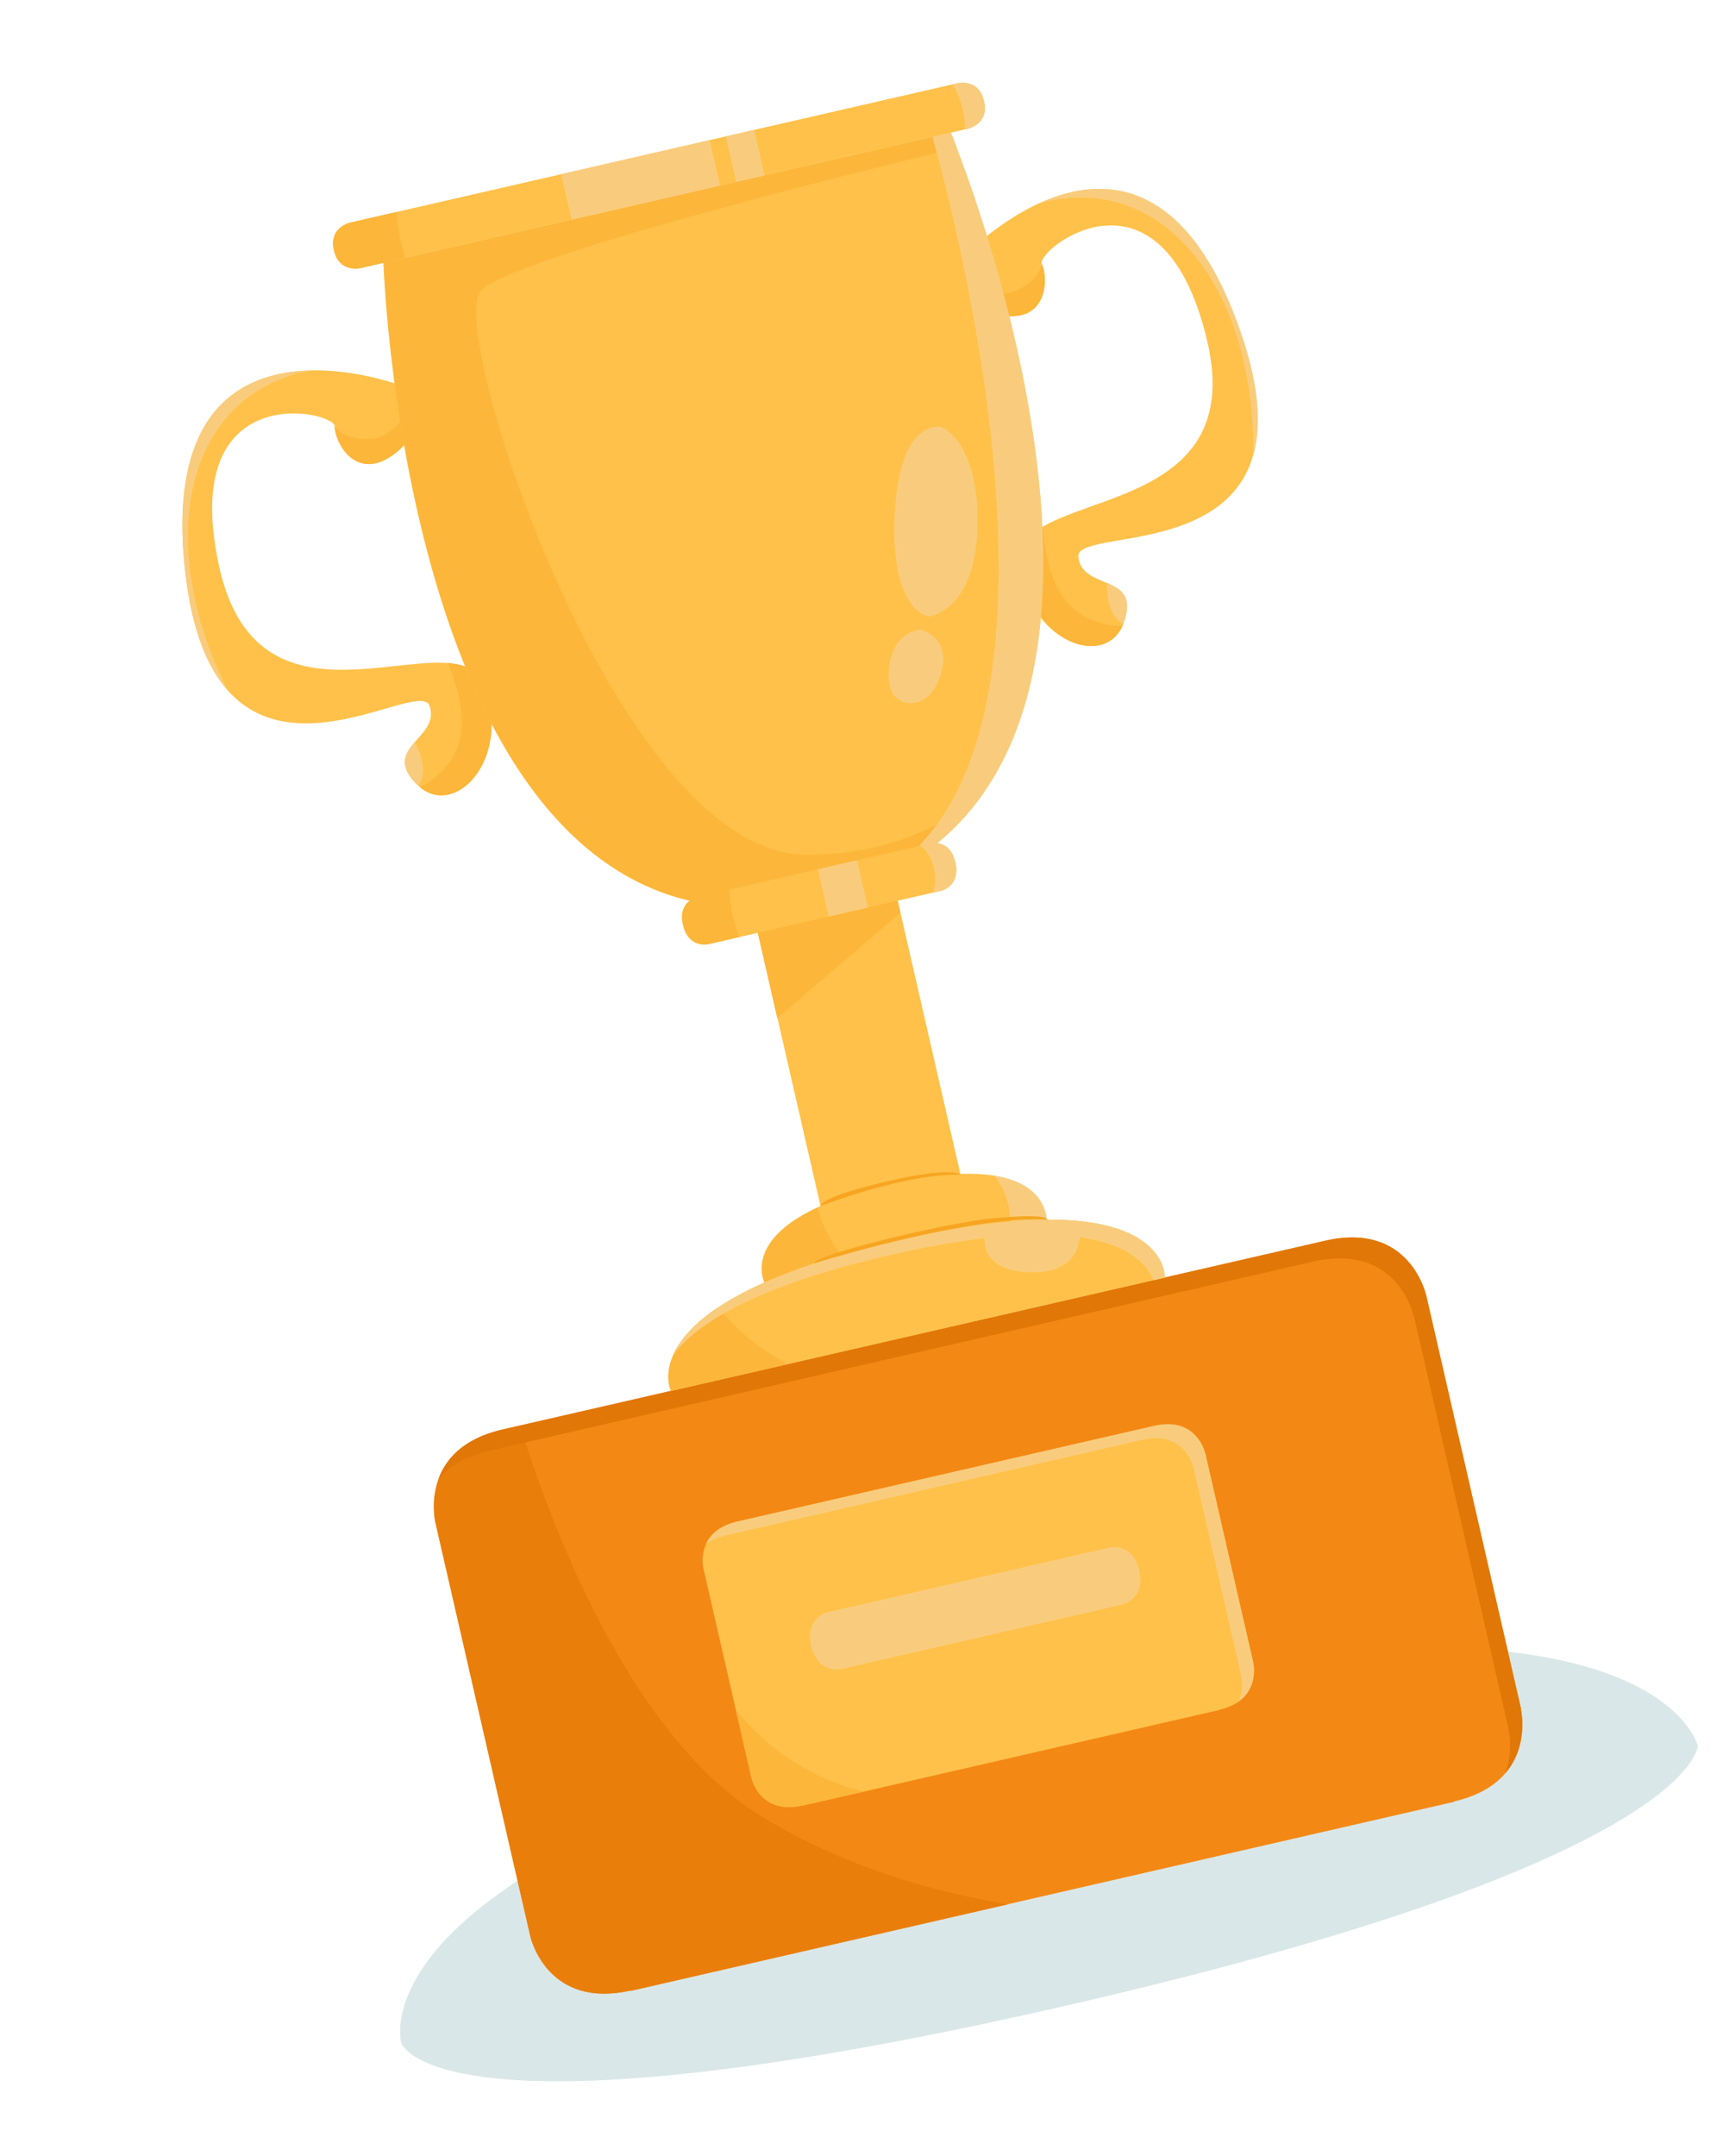 <svg width="339" height="424" viewBox="0 0 339 424" fill="none" xmlns="http://www.w3.org/2000/svg">
<path d="M196.503 335.284C67.608 364.855 78.982 401.883 78.982 401.883C78.982 401.883 86.034 422.839 209.83 394.437C333.627 366.036 334.036 343.369 334.036 343.369C334.036 343.369 325.397 305.713 196.503 335.284Z" fill="#DAE7E8"/>
<path d="M85.655 299.43L104.312 380.753C104.519 381.654 107.989 395.15 124.134 391.446L123.99 391.554L286.223 354.335L286.047 354.3C302.76 350.466 299.213 335.983 299.213 335.983L299.269 336.063L280.592 254.652L280.577 254.748C280.577 254.748 277.438 240.172 260.742 244.002L98.829 281.148C82.692 284.887 85.448 298.528 85.655 299.43Z" fill="#F48814"/>
<path d="M198.225 374.527C183.894 372.121 165.819 367.167 149.529 357.04C123.369 340.804 107.93 298.529 102.329 280.386L98.865 281.181C82.72 284.885 85.48 298.544 85.686 299.446L104.343 380.768C104.55 381.67 108.02 395.166 124.166 391.462L124.022 391.569L198.229 374.545L198.225 374.527Z" fill="#EA7E0A"/>
<path d="M280.613 254.663L280.598 254.76C280.598 254.76 277.46 240.183 260.764 244.013L98.833 281.163C91.107 282.936 87.7 286.992 86.282 290.835C88.302 288.473 91.473 286.406 96.411 285.273L258.324 248.127C275.037 244.293 278.158 258.874 278.158 258.874L278.173 258.777L296.85 340.189L296.795 340.108C296.795 340.108 297.809 344.286 296.162 348.758C300.957 343.173 299.199 336.002 299.199 336.002L299.255 336.083L280.578 254.671L280.613 254.663Z" fill="#E17706"/>
<path d="M138.399 308.471L147.849 349.663C147.954 350.123 149.71 356.959 157.898 355.081L157.817 355.137L239.981 336.287L239.884 336.272C248.339 334.332 246.563 326.998 246.563 326.998L246.593 327.047L237.134 285.82L237.129 285.877C237.129 285.877 235.548 278.498 227.076 280.442L145.071 299.255C136.897 301.112 138.297 308.029 138.399 308.471Z" fill="#FFC149"/>
<path d="M169.923 352.352C158.227 349.452 150.188 343.015 144.751 336.186L147.842 349.657C147.947 350.117 149.703 356.953 157.891 355.075L157.81 355.131L169.923 352.352V352.352Z" fill="#FCB63A"/>
<path d="M237.134 285.801L237.128 285.859C237.128 285.859 235.548 278.48 227.075 280.423L145.071 299.237C141.501 300.056 139.759 301.833 138.931 303.604C139.882 302.939 141.113 302.359 142.73 301.988L224.734 283.175C233.188 281.235 234.787 288.61 234.787 288.61L234.792 288.553L244.251 329.78L244.221 329.731C244.221 329.731 244.82 332.181 243.682 334.637C247.736 331.772 246.558 326.962 246.558 326.962L246.588 327.011L237.134 285.801V285.801Z" fill="#F9CC7D"/>
<path d="M218.212 304.373L162.992 317.042C162.992 317.042 158.296 318.007 159.594 323.664C160.892 329.322 165.563 328.25 165.563 328.25L220.766 315.586C220.766 315.586 225.437 314.514 224.139 308.857C222.841 303.199 218.212 304.373 218.212 304.373Z" fill="#F9CC7D"/>
<path d="M175.759 173.37L148.247 179.682L161.842 238.941L189.355 232.629L175.759 173.37Z" fill="#FFC149"/>
<path d="M152.928 200.226L177.139 179.523L175.727 173.371L148.215 179.683L152.928 200.226Z" fill="#FCB63A"/>
<path d="M150.695 252.879L205.897 240.215C205.897 240.215 206.968 225.566 174.962 232.909C142.973 240.247 150.695 252.879 150.695 252.879Z" fill="#FFC149"/>
<path d="M150.693 252.883L167.62 248.999C163.68 245.437 161.762 240.908 160.829 237.494C145.601 244.542 150.693 252.883 150.693 252.883Z" fill="#FCB63A"/>
<path d="M198.406 237.017C198.788 238.846 198.843 240.471 198.695 241.863L205.889 240.213C205.889 240.213 206.413 232.965 195.6 231.222C196.808 232.657 197.878 234.551 198.406 237.017Z" fill="#F9CC7D"/>
<path d="M174.96 232.243C162.403 235.123 161.413 236.838 161.44 237.204C161.44 237.204 177.997 230.728 188.985 231.033C188.999 231.011 187.517 229.362 174.96 232.243Z" fill="#F7A521"/>
<path d="M132 273.567L229.173 251.274C229.173 251.274 230.182 231.632 176.809 243.877C123.383 256.134 132 273.567 132 273.567Z" fill="#FFC149"/>
<path d="M141.323 257.108C128.207 265.868 132.009 273.556 132.009 273.556L154.992 268.283C148.399 264.808 144.071 260.609 141.323 257.108Z" fill="#FCB63A"/>
<path d="M176.822 243.895C145.207 251.148 135.32 260.209 132.514 266.398C136.975 260.499 148.16 253.02 175.051 246.851C182.209 245.209 188.396 244.143 193.729 243.515C193.645 245.674 194.502 249.981 202.651 250.214C210.876 250.449 212.233 245.69 212.419 243.321C222.606 244.78 225.886 249.052 226.926 251.791L229.199 251.269C229.185 251.291 230.195 231.65 176.822 243.895Z" fill="#F9CC7D"/>
<path d="M195.945 239.548C185.43 240.49 159.565 247.057 160.239 248.447C160.239 248.447 190.44 239.024 206.019 239.861C206.019 239.861 206.461 238.606 195.945 239.548Z" fill="#F7A521"/>
<path d="M95.386 134.936C90.095 120.35 51.207 148.626 43.099 111.332C34.992 74.038 65.812 80.757 65.85 83.856C65.888 86.955 70.046 95.138 77.807 89.115C85.571 83.109 78.748 75.779 78.748 75.779C78.748 75.779 30.106 57.387 36.461 112.631C42.252 163.056 82.131 132.413 84.488 138.776C86.846 145.139 74.751 147.021 82 154.253C89.249 161.485 100.677 149.522 95.386 134.936Z" fill="#FFC149"/>
<path d="M77.796 89.128C82.098 85.796 81.91 82.043 80.905 79.371C80.905 79.371 78.214 85.98 72.926 86.319C67.634 86.639 65.839 83.869 65.839 83.869C65.877 86.968 70.031 95.133 77.796 89.128Z" fill="#FCB63A"/>
<path d="M95.369 134.926C94.253 131.851 91.647 130.681 88.126 130.409C90.138 135.103 93.005 144.178 88.295 150.134C86.194 152.793 84.248 154.17 82.56 154.799C89.83 160.817 100.513 149.117 95.369 134.926Z" fill="#FCB63A"/>
<path d="M36.459 112.635C37.787 124.129 40.881 131.421 44.899 135.896C44.899 135.896 32.903 114.493 38.384 94.216C43.866 73.94 61.977 72.856 61.999 72.869C48.608 72.852 32.654 79.508 36.459 112.635Z" fill="#F9CC7D"/>
<path d="M81.608 145.917C79.675 148.166 78.222 150.472 81.985 154.242C82.085 154.35 82.202 154.453 82.297 154.543C84.137 151.888 82.871 148.326 81.608 145.917Z" fill="#F9CC7D"/>
<path d="M200.676 110.788C199.08 95.355 246.405 103.851 237.445 66.753C228.486 29.654 203.677 49.135 204.993 51.941C206.31 54.747 206.135 63.924 196.525 61.886C186.919 59.865 189.864 50.294 189.864 50.294C189.864 50.294 225.625 12.539 243.986 65.029C260.754 112.935 211.506 102.739 212.158 109.494C212.81 116.248 224.516 112.67 221.144 122.338C217.772 132.007 202.255 126.225 200.676 110.788Z" fill="#FFC149"/>
<path d="M196.512 61.903C191.187 60.779 189.721 57.32 189.461 54.476C189.461 54.476 194.763 59.252 199.67 57.252C204.573 55.234 204.981 51.958 204.981 51.958C206.315 54.76 206.118 63.923 196.512 61.903Z" fill="#FCB63A"/>
<path d="M200.68 110.781C200.345 107.527 202.18 105.338 205.23 103.559C205.466 108.66 206.841 118.077 213.676 121.385C216.726 122.862 219.078 123.253 220.871 123.084C216.934 131.673 202.219 125.8 200.68 110.781Z" fill="#FCB63A"/>
<path d="M243.985 65.023C247.8 75.947 248.194 83.858 246.529 89.637C246.529 89.637 247.996 65.145 234.224 49.286C220.452 33.427 203.68 40.345 203.666 40.367C215.692 34.519 232.97 33.551 243.985 65.023Z" fill="#F9CC7D"/>
<path d="M217.854 114.656C220.574 115.837 222.887 117.279 221.144 122.312C221.101 122.452 221.041 122.597 220.994 122.719C218.181 121.131 217.749 117.378 217.854 114.656Z" fill="#F9CC7D"/>
<path d="M187.036 26.102L75.441 51.704C75.441 51.704 80.017 195.361 160.992 176.784C241.966 158.207 187.036 26.102 187.036 26.102Z" fill="#FFC149"/>
<path d="M94.604 57.174C100.598 50.626 169.16 33.687 188.254 29.064C187.512 27.132 187.083 26.076 187.083 26.076L75.488 51.678C75.488 51.678 80.064 195.335 161.039 176.758C175.976 173.331 186.304 166.03 193.184 156.412C185.141 162.835 173.684 168.311 158.168 168.074C121.357 167.513 87.637 64.783 94.604 57.174Z" fill="#FCB63A"/>
<path d="M187.055 26.105L183.467 26.928C189.741 49.551 216.562 156.598 167.839 174.848C238.78 150.515 187.055 26.105 187.055 26.105Z" fill="#F9CC7D"/>
<path d="M182.624 121.232C182.624 121.232 191.832 120.459 192.313 103.73C192.794 87.002 185.26 83.985 185.26 83.985C185.26 83.985 177.034 81.871 176.049 100.967C175.047 120.067 182.624 121.232 182.624 121.232Z" fill="#F9CC7D"/>
<path d="M179.004 138.269C179.004 138.269 183.354 138.815 185.195 132.252C187.164 125.268 181.156 123.855 181.156 123.855C181.156 123.855 175.813 123.871 174.937 131.218C174.079 138.561 179.004 138.269 179.004 138.269Z" fill="#F9CC7D"/>
<path d="M183.025 165.886L137.183 176.403C137.183 176.403 133.29 177.203 134.365 181.888C135.44 186.573 139.316 185.702 139.316 185.702L185.158 175.185C185.158 175.185 189.03 174.297 187.951 169.594C186.872 164.892 183.025 165.886 183.025 165.886Z" fill="#FFC149"/>
<path d="M143.533 174.95L137.21 176.401C137.21 176.401 133.318 177.201 134.392 181.886C135.467 186.571 139.343 185.7 139.343 185.7L145.524 184.282C143.939 180.552 143.548 177.217 143.533 174.95Z" fill="#FCB63A"/>
<path d="M187.977 169.612C186.903 164.927 183.051 165.904 183.051 165.904L181.204 166.328C182.25 167.223 183.239 168.596 183.709 170.647C184.167 172.645 184.001 174.283 183.586 175.57L185.184 175.203C185.162 175.189 189.052 174.297 187.977 169.612Z" fill="#F9CC7D"/>
<path d="M168.612 169.193L160.921 170.958L163.054 180.257L170.745 178.492L168.612 169.193Z" fill="#F9CC7D"/>
<path d="M188.134 16.427L69.097 43.736C69.097 43.736 64.626 44.539 65.701 49.224C66.776 53.908 71.15 52.682 71.15 52.682L190.186 25.372C190.186 25.372 194.658 24.57 193.583 19.885C192.508 15.2 188.134 16.427 188.134 16.427Z" fill="#FFC149"/>
<path d="M78.085 41.674L69.097 43.736C69.097 43.736 64.626 44.539 65.701 49.224C66.776 53.908 71.15 52.682 71.15 52.682L79.71 50.718C78.6 47.343 78.206 44.159 78.085 41.674Z" fill="#FCB63A"/>
<path d="M188.169 16.427L187.423 16.598C188.556 18.441 189.816 21.408 189.866 25.453L190.221 25.372C190.221 25.372 194.692 24.57 193.617 19.885C192.543 15.2 188.169 16.427 188.169 16.427Z" fill="#F9CC7D"/>
<path d="M148.378 25.548L142.801 26.827L144.854 35.773L150.431 34.493L148.378 25.548Z" fill="#F9CC7D"/>
<path d="M139.625 27.554L110.407 34.257L112.459 43.202L141.677 36.499L139.625 27.554Z" fill="#F9CC7D"/>
</svg>
